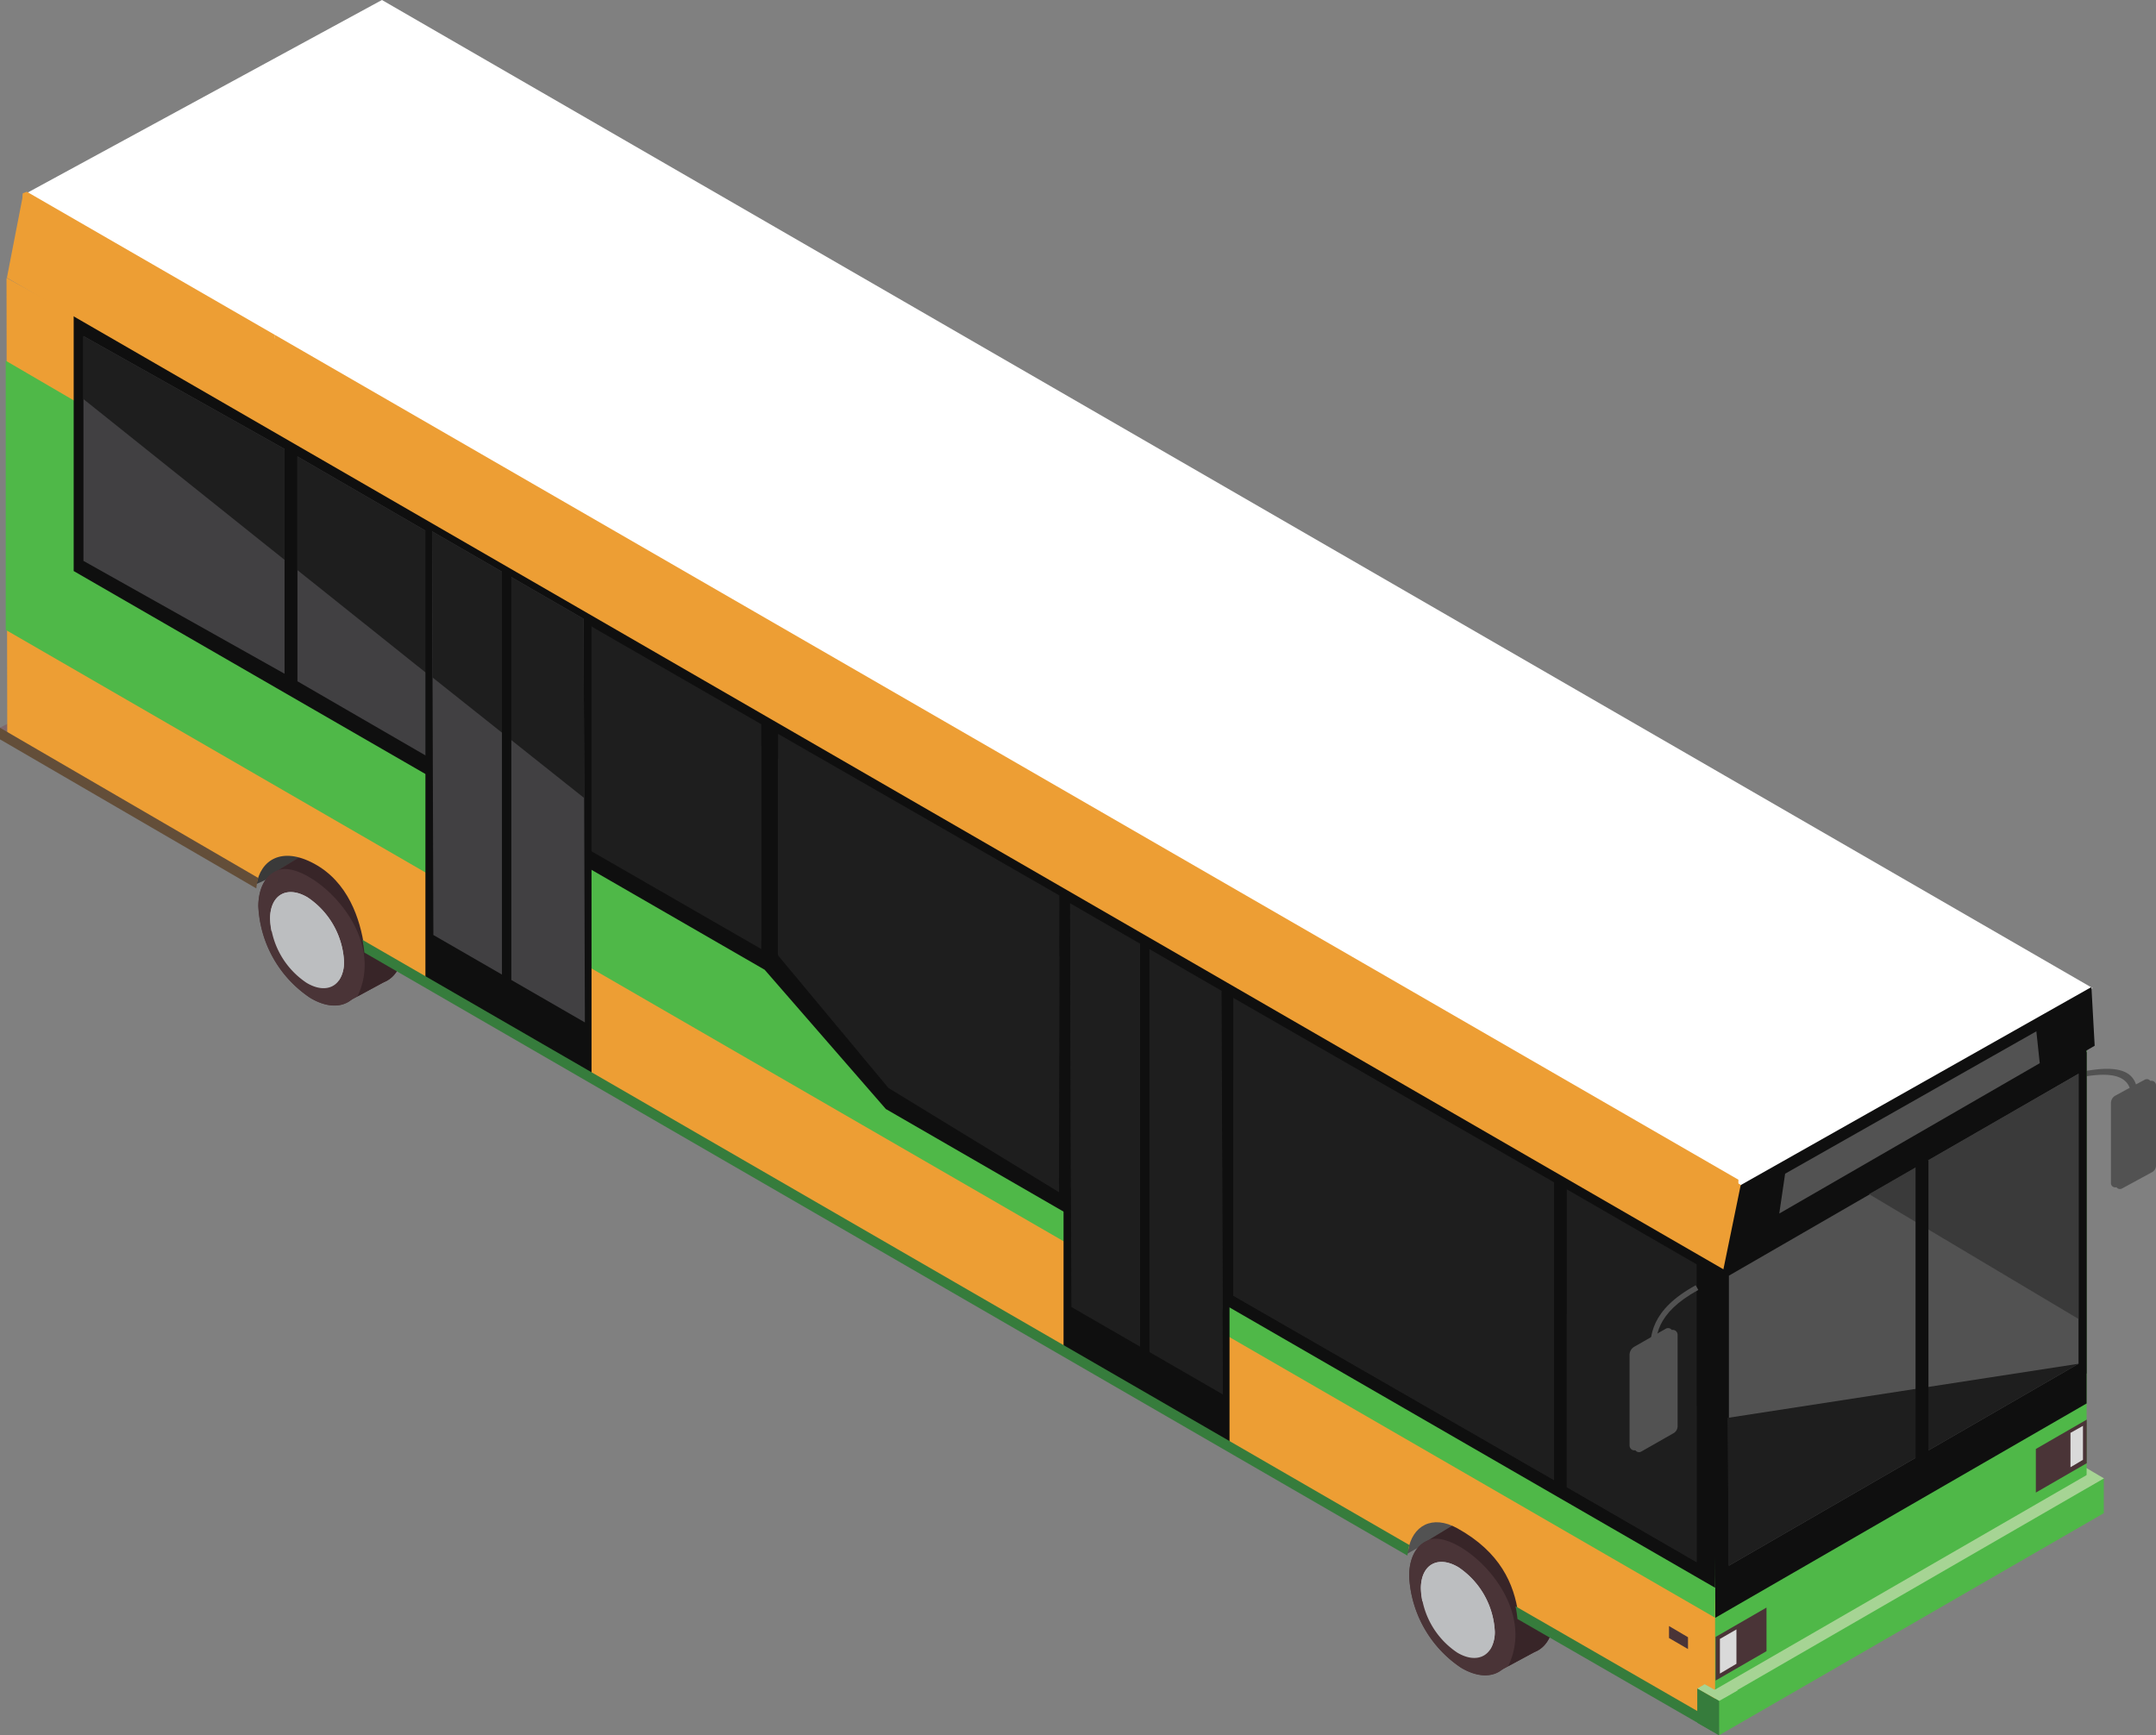 <svg id="Group_4021" data-name="Group 4021" xmlns="http://www.w3.org/2000/svg" width="286.13" height="230.31" viewBox="0 0 286.13 230.31">
  <rect x="0" y="0" width="286.13" height="230.31" fill="#808080" stroke="none"/>
  <path id="Path_1715" data-name="Path 1715" d="M6.911,53.88,0,57.37v1.607l6.911-3.49Z" transform="translate(0 39.205)" fill="#7f686c"/>
  <path id="Path_1716" data-name="Path 1716" d="M19.56,70.257l8.483-3.87-8.1-1.538Z" transform="translate(14.232 47.187)" fill="#3a3a3a"/>
  <path id="Path_1717" data-name="Path 1717" d="M162.694,114.21l-2.574-1.52.449,2.781Z" transform="translate(116.508 81.996)" fill="#a6d494"/>
  <path id="Path_1718" data-name="Path 1718" d="M108.4,122.1l8.172-4.613-9.139-1.728Z" transform="translate(78.169 84.23)" fill="#525252"/>
  <path id="Path_1719" data-name="Path 1719" d="M127.444,129.756a15.506,15.506,0,0,0-6.893-12.214c-2.021-1.209-3.853-1.278-5.148-.449l.017-.242-4.544,2.764c-1.589.553-2.609,2.211-2.626,4.734a15.506,15.506,0,0,0,6.893,12.214c2.194,1.3,4.164,1.3,5.459.225l4.319-2.332C126.442,133.833,127.41,132.209,127.444,129.756Z" transform="translate(78.765 84.798)" fill="#4a3437"/>
  <path id="Path_1720" data-name="Path 1720" d="M125.247,129.758a15.506,15.506,0,0,0-6.893-12.214c-3.853-2.3-7.031-.518-7.083,3.939a15.506,15.506,0,0,0,6.893,12.214C122.016,135.977,125.195,134.215,125.247,129.758Z" transform="translate(80.963 84.796)" fill="#4a3437"/>
  <path id="Path_1721" data-name="Path 1721" d="M122.227,131.4a15.506,15.506,0,0,0-6.893-12.214c-3.87-2.28-7.031-.518-7.083,3.939a15.506,15.506,0,0,0,6.893,12.214C119,137.624,122.175,135.862,122.227,131.4Z" transform="translate(78.765 86)" fill="#4a3437"/>
  <path id="Path_1722" data-name="Path 1722" d="M114.97,130.779l5.58-3.006-4.077-2.453Z" transform="translate(83.655 91.186)" fill="#4a3437"/>
  <path id="Path_1723" data-name="Path 1723" d="M114.156,121.185l-4.786-1.313,5.235-3.162Z" transform="translate(79.581 84.921)" fill="#4a3437"/>
  <path id="Path_1724" data-name="Path 1724" d="M118.963,129.282a10.921,10.921,0,0,0-4.837-8.586c-2.712-1.607-4.941-.363-4.976,2.764A10.872,10.872,0,0,0,114,132.046C116.7,133.636,118.929,132.409,118.963,129.282Z" transform="translate(79.42 87.31)" fill="#bcbec0"/>
  <path id="Path_1725" data-name="Path 1725" d="M116.3,128.937a13.608,13.608,0,0,1,1.987,2.747,4.254,4.254,0,0,0,.674-2.4,10.921,10.921,0,0,0-4.837-8.586c-2.712-1.607-4.941-.363-4.976,2.764a8.7,8.7,0,0,0,.19,1.745A10.982,10.982,0,0,1,116.3,128.937Z" transform="translate(79.421 87.31)" fill="#bcbec0"/>
  <path id="Path_1726" data-name="Path 1726" d="M119.5,117.532c-2.021-1.209-3.853-1.278-5.148-.449l.017-.242-4.544,2.764a1.193,1.193,0,0,0-.138.052c3.611-1.8,14.961,7.774,10.659,16.689l3.524-1.9c1.52-.587,2.488-2.229,2.522-4.682A15.538,15.538,0,0,0,119.5,117.532Z" transform="translate(79.813 84.791)" fill="#382528"/>
  <path id="Path_1727" data-name="Path 1727" d="M39.051,78.294a15.506,15.506,0,0,0-6.893-12.214c-2.021-1.192-3.853-1.278-5.148-.449l.017-.242-4.544,2.764c-1.589.553-2.609,2.211-2.643,4.734A15.478,15.478,0,0,0,26.751,85.1c2.194,1.3,4.164,1.3,5.459.225l4.319-2.332C38.049,82.388,39.034,80.747,39.051,78.294Z" transform="translate(14.436 47.357)" fill="#4a3437"/>
  <path id="Path_1728" data-name="Path 1728" d="M36.847,78.3a15.506,15.506,0,0,0-6.893-12.214c-3.853-2.3-7.031-.536-7.083,3.939a15.506,15.506,0,0,0,6.893,12.214C33.633,84.518,36.795,82.756,36.847,78.3Z" transform="translate(16.641 47.351)" fill="#4a3437"/>
  <path id="Path_1729" data-name="Path 1729" d="M33.827,79.954A15.506,15.506,0,0,0,26.934,67.74c-3.87-2.28-7.031-.518-7.083,3.939a15.478,15.478,0,0,0,6.911,12.214C30.613,86.174,33.775,84.412,33.827,79.954Z" transform="translate(14.443 48.564)" fill="#4a3437"/>
  <path id="Path_1730" data-name="Path 1730" d="M26.57,79.329l5.6-3.023L28.073,73.87Z" transform="translate(19.333 53.75)" fill="#4a3437"/>
  <path id="Path_1731" data-name="Path 1731" d="M25.748,69.735,20.98,68.422,26.2,65.26Z" transform="translate(15.266 47.485)" fill="#4a3437"/>
  <path id="Path_1732" data-name="Path 1732" d="M30.563,77.822a10.9,10.9,0,0,0-4.837-8.586c-2.712-1.607-4.941-.363-4.976,2.764A10.872,10.872,0,0,0,25.6,80.586C28.3,82.193,30.529,80.966,30.563,77.822Z" transform="translate(15.098 49.867)" fill="#bcbec0"/>
  <path id="Path_1733" data-name="Path 1733" d="M27.9,77.477a13.608,13.608,0,0,1,1.987,2.747,4.254,4.254,0,0,0,.674-2.4,10.9,10.9,0,0,0-4.837-8.586c-2.712-1.607-4.941-.363-4.976,2.764a8.7,8.7,0,0,0,.19,1.745A11.024,11.024,0,0,1,27.9,77.477Z" transform="translate(15.098 49.867)" fill="#bcbec0"/>
  <path id="Path_1734" data-name="Path 1734" d="M31.1,66.079c-2.021-1.192-3.853-1.278-5.148-.449l.017-.242-4.544,2.764a1.193,1.193,0,0,0-.138.052c3.611-1.8,14.961,7.774,10.659,16.689l3.524-1.918c1.52-.587,2.488-2.229,2.522-4.682A15.532,15.532,0,0,0,31.1,66.079Z" transform="translate(15.491 47.357)" fill="#382528"/>
  <path id="Path_1735" data-name="Path 1735" d="M276.406,131.144,49.379,0,1.8,25.863,229.173,157.888Z" transform="translate(1.31)" fill="#fff"/>
  <path id="Path_1736" data-name="Path 1736" d="M169.4,83.767a.632.632,0,0,0-.432-.052,1.553,1.553,0,0,0-.173-.155.593.593,0,0,0-.587,0l-1.158.622c-.5-1.5-2-2.626-6.669-1.779l-.38.777c4.233-.76,5.7.138,6.219,1.451l-1.9,1.037a1.127,1.127,0,0,0-.587.985V97.295a.534.534,0,0,0,.294.484.632.632,0,0,0,.432.052,1.556,1.556,0,0,0,.173.155.593.593,0,0,0,.587,0l3.974-2.16a.991.991,0,0,0,.518-.847V84.251A.61.61,0,0,0,169.4,83.767Z" transform="translate(116.42 59.747)" fill="#525252"/>
  <path id="Path_1737" data-name="Path 1737" d="M181.8,76.74l-49.289,27.141-1.779,55.7,1.779,14.1L181.8,146.07Z" transform="translate(95.123 55.838)" fill="#4fb848"/>
  <path id="Path_1738" data-name="Path 1738" d="M181.049,80.82,131.76,109.291V155.92l49.289-28.454Z" transform="translate(95.872 58.807)" fill="#0f0f0f"/>
  <path id="Path_1739" data-name="Path 1739" d="M183.111,113.56,132.06,143.033v4.647l51.051-29.473Z" transform="translate(96.09 82.629)" fill="#4fb848"/>
  <path id="Path_1740" data-name="Path 1740" d="M181.4,80.55,131.25,109l.864,43.122L181.4,123.672Z" transform="translate(95.501 58.61)" fill="#0f0f0f"/>
  <path id="Path_1741" data-name="Path 1741" d="M179.214,82.49l-46.4,26.8v38.492l46.4-26.8Z" transform="translate(96.636 60.022)" fill="#525252"/>
  <path id="Path_1742" data-name="Path 1742" d="M171.378,115.038l-27.8-16.568,27.8-15.981Z" transform="translate(104.473 60.022)" fill="#3a3a3a"/>
  <path id="Path_1743" data-name="Path 1743" d="M181.237,75.83l-47.268,26.692-1.589,9.554,49.289-28.454Z" transform="translate(96.323 55.176)" fill="#0f0f0f"/>
  <path id="Path_1744" data-name="Path 1744" d="M41.324,99.093c4.475,2.419,6.116,7.256,6.669,11.178l138.521,79.972c.553-3.283,3.2-4.786,6.53-2.937,5.718,3.162,7.532,7.412,8.085,11.333l26.122,15.117V197.464l-3.542-53.816L.5,21.35.6,82.905l33.067,19C34.206,98.627,37,96.761,41.324,99.093Z" transform="translate(0.364 15.535)" fill="#ed9e34"/>
  <path id="Path_1745" data-name="Path 1745" d="M227.295,194.547v-3.956L225.6,159.148.44,27.71V63.437L95.667,118.48,114.2,129.191Z" transform="translate(0.32 20.163)" fill="#4fb848"/>
  <path id="Path_1746" data-name="Path 1746" d="M223.5,149.4,5.66,23.65V58.583l91.7,52.917,16.084,18.486L223.5,193.528Z" transform="translate(4.118 17.208)" fill="#0f0f0f"/>
  <path id="Path_1747" data-name="Path 1747" d="M183.51,113.766l-2.246-.466L131.56,142l1.572.864Z" transform="translate(95.727 82.44)" fill="#a6d494"/>
  <path id="Path_1748" data-name="Path 1748" d="M135.795,130.185l-3.092-.052-1.33-.743-1,.587,2.937,1.624Z" transform="translate(94.861 94.148)" fill="#a6d494"/>
  <path id="Path_1749" data-name="Path 1749" d="M133.282,131.379l-2.9-1.659v4.544l2.9,1.659Z" transform="translate(94.868 94.388)" fill="#367c3c"/>
  <path id="Path_1750" data-name="Path 1750" d="M137.584,101.321,120.36,91.37V130.9l17.224,9.951Z" transform="translate(87.577 66.483)" fill="#1e1e1e"/>
  <path id="Path_1751" data-name="Path 1751" d="M97.1,77.82,59.77,56.38v29.4l14.65,17.6L97.052,117.21Z" transform="translate(43.49 41.024)" fill="#1e1e1e"/>
  <path id="Path_1752" data-name="Path 1752" d="M69.438,61.949,43.42,46.97V76.806L69.438,91.785Z" transform="translate(31.594 34.177)" fill="#1e1e1e"/>
  <path id="Path_1753" data-name="Path 1753" d="M33.1,40.8,6.41,25.82V55.656L33.1,70.635Z" transform="translate(4.664 18.787)" fill="#414042"/>
  <path id="Path_1754" data-name="Path 1754" d="M2.707,14.86,230.633,146.453l-2.3,11.2L.53,26.055Z" transform="translate(0.386 10.813)" fill="#ed9e34"/>
  <path id="Path_1755" data-name="Path 1755" d="M103.727,83.073,81.7,70.34v58.048L103.727,141.1Z" transform="translate(59.447 51.181)" fill="#0f0f0f"/>
  <path id="Path_1756" data-name="Path 1756" d="M34.276,75.847,0,55.91v1.538L34.017,77.229A7.866,7.866,0,0,1,34.276,75.847Z" transform="translate(0 40.682)" fill="#634e39"/>
  <path id="Path_1757" data-name="Path 1757" d="M116.42,123.4a14.9,14.9,0,0,1,.259,1.693l26.709,15.393v-1.538Z" transform="translate(84.71 89.789)" fill="#367c3c"/>
  <path id="Path_1758" data-name="Path 1758" d="M137.457,98.13l-.777,5.287,34.57-19.954L170.8,79.23Z" transform="translate(99.452 57.65)" fill="#525252"/>
  <path id="Path_1759" data-name="Path 1759" d="M132.7,111.957l46.594-7.187-46.4,26.8Z" transform="translate(96.556 76.234)" fill="#1e1e1e"/>
  <rect id="Rectangle_196" data-name="Rectangle 196" width="1.71" height="39.822" transform="translate(254.22 153.983)" fill="#0f0f0f"/>
  <path id="Path_1760" data-name="Path 1760" d="M138.545,123.5l-6.755,3.9v5.788l6.755-3.9Z" transform="translate(95.894 89.862)" fill="#4a3437"/>
  <path id="Path_1761" data-name="Path 1761" d="M163.145,109.06l-6.755,3.9v5.788l6.755-3.9Z" transform="translate(113.794 79.355)" fill="#4a3437"/>
  <path id="Path_1762" data-name="Path 1762" d="M130.732,126.406l-2.522-1.486v1.589l2.522,1.468Z" transform="translate(93.289 90.895)" fill="#4a3437"/>
  <path id="Path_1763" data-name="Path 1763" d="M94.74,116.188l42.569,24.48V101.14L94.74,76.66Z" transform="translate(68.935 55.78)" fill="#1e1e1e"/>
  <path id="Path_1764" data-name="Path 1764" d="M56.521,54.575,22.85,35.07V64.906l33.671,19.5Z" transform="translate(16.626 25.518)" fill="#414042"/>
  <path id="Path_1765" data-name="Path 1765" d="M102.31,81.017,82.2,69.39l.173,53.591,20.11,11.61Z" transform="translate(59.811 50.49)" fill="#1e1e1e"/>
  <path id="Path_1766" data-name="Path 1766" d="M137.584,133.857V113.125L120.36,100.98v22.926Z" transform="translate(87.577 73.476)" fill="#1e1e1e"/>
  <path id="Path_1767" data-name="Path 1767" d="M59.77,58.23V84.265l37.282,29.8L97.1,84.559Z" transform="translate(43.49 42.37)" fill="#1e1e1e"/>
  <path id="Path_1768" data-name="Path 1768" d="M47.031,49.043,43.42,46.97V69.9L69.438,90.7V64.851Z" transform="translate(31.594 34.177)" fill="#1e1e1e"/>
  <path id="Path_1769" data-name="Path 1769" d="M6.41,25.82v8.362L33.1,55.518V40.8Z" transform="translate(4.664 18.787)" fill="#1e1e1e"/>
  <path id="Path_1770" data-name="Path 1770" d="M137.309,136.128v-23.2L94.74,82.9v28.748Z" transform="translate(68.935 60.32)" fill="#1e1e1e"/>
  <path id="Path_1771" data-name="Path 1771" d="M22.85,35.07V50.152l33.671,26.9V54.575Z" transform="translate(16.626 25.518)" fill="#1e1e1e"/>
  <path id="Path_1772" data-name="Path 1772" d="M82.22,74.07l.086,29.732,20.127,16.084-.1-31.633Z" transform="translate(59.826 53.895)" fill="#1e1e1e"/>
  <rect id="Rectangle_197" data-name="Rectangle 197" width="1.244" height="55.63" transform="translate(151.306 125.184)" fill="#0f0f0f"/>
  <path id="Path_1773" data-name="Path 1773" d="M160.709,109.54l-1.659.933v4.561l1.659-.985Z" transform="translate(115.729 79.704)" fill="#dadada"/>
  <g id="Group_4019" data-name="Group 4019" transform="translate(2.972 25.448)">
    <path id="Path_1774" data-name="Path 1774" d="M2.307,14.73l-.536.207-.052.656L35.236,34.943V33.734Z" transform="translate(-1.72 -14.73)" fill="#ed9e34"/>
    <path id="Path_1775" data-name="Path 1775" d="M215.34,137.853,21.12,25.73v1.209L215.34,139.08Z" transform="translate(12.396 -6.726)" fill="#ed9e34"/>
  </g>
  <path id="Path_1776" data-name="Path 1776" d="M134.314,125.18l-2.194,1.261v4.6l2.194-1.3Z" transform="translate(96.134 91.084)" fill="#dadada"/>
  <path id="Path_1777" data-name="Path 1777" d="M130.916,102.668a.66.66,0,0,0-.311-.553.616.616,0,0,0-.622,0l-4.164,2.384a1.256,1.256,0,0,0-.639,1.106v12.007a.66.66,0,0,0,.311.553.578.578,0,0,0,.622,0l4.25-2.419a1.075,1.075,0,0,0,.553-.95V102.668Z" transform="translate(91.084 74.241)" fill="#525252"/>
  <path id="Path_1778" data-name="Path 1778" d="M131.286,102.811a.66.66,0,0,0-.311-.553.578.578,0,0,0-.622,0l-4.164,2.384a1.256,1.256,0,0,0-.639,1.106v12.007a.66.66,0,0,0,.311.553.578.578,0,0,0,.622,0l4.25-2.419a1.075,1.075,0,0,0,.553-.95V102.811Z" transform="translate(91.354 74.34)" fill="#525252"/>
  <g id="Group_4020" data-name="Group 4020" transform="translate(218.977 170.586)">
    <path id="Path_1779" data-name="Path 1779" d="M127.458,108.259h-.708v-.207c0-2.522-.017-5.978,6.064-9.312l.346.622c-5.718,3.144-5.7,6.237-5.7,8.707Z" transform="translate(-126.75 -98.74)" fill="#525252"/>
  </g>
  <path id="Path_1780" data-name="Path 1780" d="M54.725,53.165,32.68,40.45v60.311l22.045,12.733Z" transform="translate(23.779 29.433)" fill="#0f0f0f"/>
  <path id="Path_1781" data-name="Path 1781" d="M53.3,52.43,33.19,40.82l.173,53.574L53.472,106Z" transform="translate(24.15 29.702)" fill="#414042"/>
  <path id="Path_1782" data-name="Path 1782" d="M53.3,52.43,33.19,40.82l.069,19.4,20.127,16Z" transform="translate(24.15 29.702)" fill="#1e1e1e"/>
  <rect id="Rectangle_198" data-name="Rectangle 198" width="1.244" height="55.63" transform="translate(66.617 75.808)" fill="#0f0f0f"/>
  <path id="Path_1783" data-name="Path 1783" d="M166.793,152.535,27.84,72.2a14.9,14.9,0,0,1,.259,1.693l138.435,80.041A5.6,5.6,0,0,1,166.793,152.535Z" transform="translate(20.257 52.535)" fill="#367c3c"/>
</svg>
